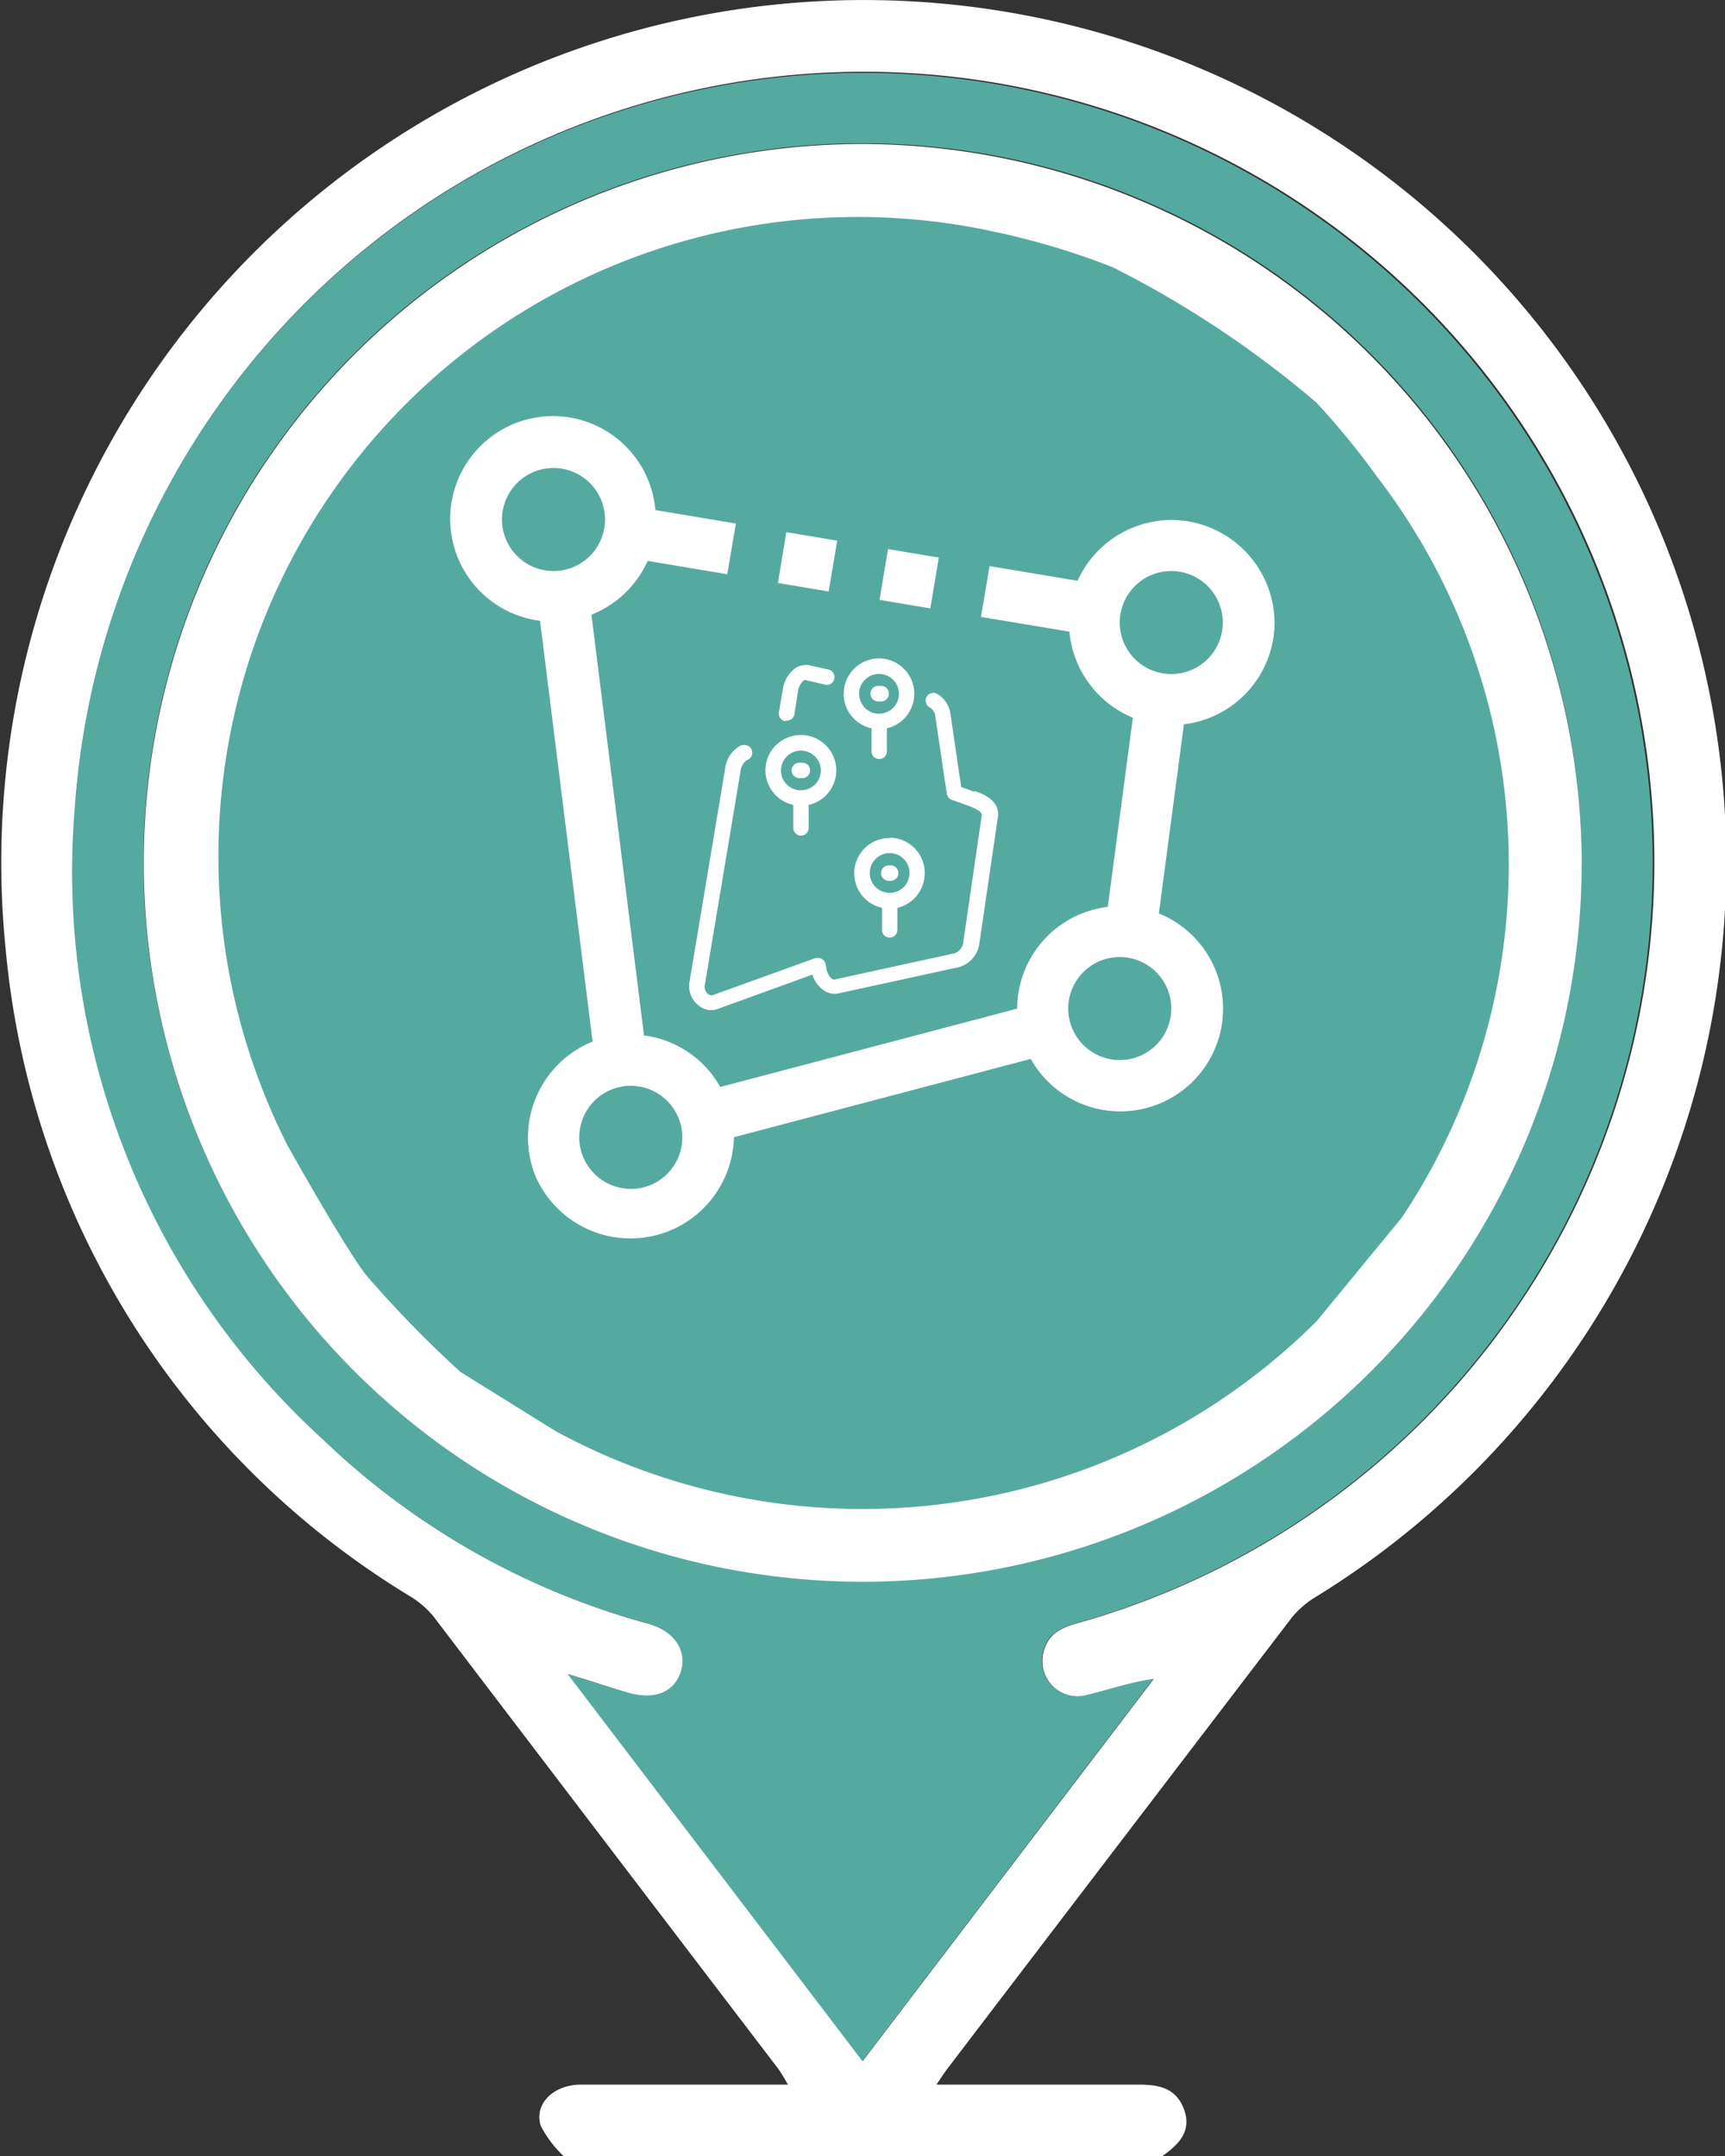 <svg xmlns="http://www.w3.org/2000/svg" width="15" height="18.752" viewBox="0 0 15 18.752">
  <rect x="0" y="0" width="15" height="18.752" fill="#333333" stroke="none"/>
  <g id="Marqueur" transform="translate(-291.443 -419.662)">
    <g id="Groupe_1472" data-name="Groupe 1472" transform="translate(291.443 419.662)">
      <circle id="Ellipse_163" data-name="Ellipse 163" cx="6" cy="6" r="6" transform="translate(1.375 1.72)" fill="#55aaa0"/>
      <path id="Tracé_12595" data-name="Tracé 12595" d="M296.345,438.414a.985.985,0,0,1-.2-.265c-.06-.191.112-.357.349-.358.591,0,1.182,0,1.8,0a1.553,1.553,0,0,0-.081-.134q-1.5-1.966-2.995-3.93a.793.793,0,0,0-.2-.177,7.368,7.368,0,0,1-3.525-5.625,7.5,7.5,0,1,1,11.406,5.616.824.824,0,0,0-.221.186q-1.5,1.963-3,3.93c-.025.033-.047.068-.092.134h.271c.495,0,.989,0,1.483,0,.178,0,.331.027.4.219s-.054.307-.194.406Zm2.6-.828,2.529-3.321c-.212.031-.4.1-.583.141a.308.308,0,0,1-.367-.4c.048-.157.184-.2.321-.237a6.874,6.874,0,1,0-8.749-7.066,6.678,6.678,0,0,0,2.158,5.478,6.585,6.585,0,0,0,2.82,1.6c.246.069.353.229.292.423s-.23.247-.469.178c-.156-.046-.31-.1-.514-.16Z" transform="translate(-291.443 -419.662)" fill="#fff"/>
      <path id="Tracé_12596" data-name="Tracé 12596" d="M300,438.623l-2.563-3.366c.2.064.358.114.514.16.239.07.412,0,.469-.178s-.046-.354-.292-.423a6.585,6.585,0,0,1-2.82-1.6,6.678,6.678,0,0,1-2.158-5.478,6.869,6.869,0,1,1,8.749,7.066c-.137.04-.273.08-.321.237a.308.308,0,0,0,.367.4c.188-.045.371-.11.584-.141Zm6.252-10.412a6.252,6.252,0,1,0-6.216,6.238A6.283,6.283,0,0,0,306.255,428.211Z" transform="translate(-292.501 -420.699)" fill="#55aaa0"/>
      <path id="Tracé_12597" data-name="Tracé 12597" d="M307.281,429.26a6.252,6.252,0,1,1-6.237-6.26A6.273,6.273,0,0,1,307.281,429.26Zm-1.565,3.078a5.536,5.536,0,0,0-.213-6.442,6.752,6.752,0,0,0-.53-.648,8.9,8.9,0,0,0-1.77-1.176,6.5,6.5,0,0,0-1.017-.306,5.56,5.56,0,0,0-6.158,7.945s.481.862.68,1.123a9.682,9.682,0,0,0,.824.846l.828.515a5.593,5.593,0,0,0,6.616-.957Z" transform="translate(-293.527 -421.748)" fill="#fff"/>
    </g>
    <g id="Groupe_1473" data-name="Groupe 1473" transform="translate(295.36 423.283)">
      <path id="Tracé_12598" data-name="Tracé 12598" d="M309.054,431.109a.9.9,0,0,0-.9-.892h0a.9.9,0,0,0-.813.529l-.765-.128-.075.442.769.128a.9.9,0,0,0,.552.749l-.218,1.645a.894.894,0,0,0-.788.885v0l-2.582.681a.891.891,0,0,0-.663-.448l-.457-3.659a.9.9,0,0,0,.489-.468l.692.116.075-.441-.7-.117a.894.894,0,0,0-.967-.814h0a.894.894,0,0,0-.814.967h0a.894.894,0,0,0,.778.81l.457,3.659a.9.9,0,0,0-.5,1.162h0a.9.9,0,0,0,1.729-.33v0l2.581-.681a.893.893,0,0,0,1.216.342h0a.893.893,0,0,0,.342-1.216h0a.894.894,0,0,0-.444-.391l.218-1.645A.894.894,0,0,0,309.054,431.109Zm-6.27-.448a.448.448,0,1,1,.448-.448h0a.448.448,0,0,1-.447.448Zm.672,5.373a.448.448,0,1,1,.448-.448h0a.448.448,0,0,1-.447.449h0Zm4.7-1.568a.448.448,0,1,1-.448-.448.448.448,0,0,1,.448.448Zm-.448-3.357a.448.448,0,1,1,.448.448h0a.448.448,0,0,1-.448-.448Z" transform="translate(-301.888 -429.316)" fill="#fff"/>
      <rect id="Rectangle_831" data-name="Rectangle 831" width="0.448" height="0.448" transform="matrix(0.165, -0.986, 0.986, 0.165, 3.731, 1.596)" fill="#fff"/>
      <rect id="Rectangle_832" data-name="Rectangle 832" width="0.448" height="0.448" transform="translate(2.847 1.449) rotate(-80.5)" fill="#fff"/>
      <path id="Tracé_12599" data-name="Tracé 12599" d="M309,435.233a.067.067,0,0,1,.067-.067h.017a.068.068,0,1,1,0,.135h-.016a.067.067,0,0,1-.068-.066Zm.092,1.56a.068.068,0,0,0,.068.068h.016a.067.067,0,0,0,0-.134h-.017a.067.067,0,0,0-.066.067Zm.075-.307a.307.307,0,0,1,.305.31h0a.308.308,0,0,1-.238.3v.2a.067.067,0,0,1-.133,0v-.2a.307.307,0,0,1,.066-.607Zm0,.134a.174.174,0,0,0-.173.174h0a.173.173,0,1,0,.174-.174Zm-1.08-.719a.308.308,0,0,1,.616,0h0a.308.308,0,0,1-.24.3v.2a.067.067,0,0,1-.134,0v-.2a.308.308,0,0,1-.242-.3Zm.135,0a.173.173,0,0,0,.173.173h0a.173.173,0,0,0,.174-.172h0a.173.173,0,0,0-.173-.173h0a.173.173,0,0,0-.174.172h0Zm.546-.667a.307.307,0,0,1,.308-.307h0a.308.308,0,0,1,.067.608v.2a.067.067,0,0,1-.134,0v-.2a.308.308,0,0,1-.242-.3Zm.134,0a.173.173,0,0,0,.173.174h0a.173.173,0,0,0,.173-.173h0a.173.173,0,0,0-.173-.173h0a.174.174,0,0,0-.174.173Zm1,.852-.113-.041-.093-.634a.237.237,0,0,0-.117-.176.067.067,0,0,0-.067.116.1.1,0,0,1,.052.079l.1.673a.068.068,0,0,0,.044.054l.15.054c.1.038.112.063.11.081l-.161,1.105a.115.115,0,0,1-.1.1l-1.017.222a.031.031,0,0,1-.025-.005.154.154,0,0,1-.049-.094l-.005-.032a.067.067,0,0,0-.077-.055h0l-.012,0-.9.325c-.013,0-.029-.008-.033-.012a.082.082,0,0,1-.031-.068l.312-1.867a.136.136,0,0,1,.056-.1.067.067,0,0,0,.043-.085h0a.067.067,0,0,0-.085-.043h0l-.008,0a.257.257,0,0,0-.139.2l-.312,1.867a.214.214,0,0,0,.078.193.176.176,0,0,0,.113.043.155.155,0,0,0,.052-.009l.827-.3a.257.257,0,0,0,.1.137.161.161,0,0,0,.128.026l1.018-.222a.247.247,0,0,0,.206-.21l.161-1.1c.023-.147-.136-.206-.2-.227Zm-1.515-.118h.016a.067.067,0,0,0,.01-.134h-.026a.067.067,0,0,0-.01.134h.01Zm-.126-.5h.012a.067.067,0,0,0,.066-.056l.031-.2a.151.151,0,0,1,.05-.094.029.029,0,0,1,.025,0l.166.038a.066.066,0,0,0,.076-.056h0a.067.067,0,0,0-.048-.075l-.166-.037a.161.161,0,0,0-.128.025.279.279,0,0,0-.107.184l-.034.2a.067.067,0,0,0,.055.076Z" transform="translate(-305.348 -432.822)" fill="#fff"/>
    </g>
  </g>
</svg>
